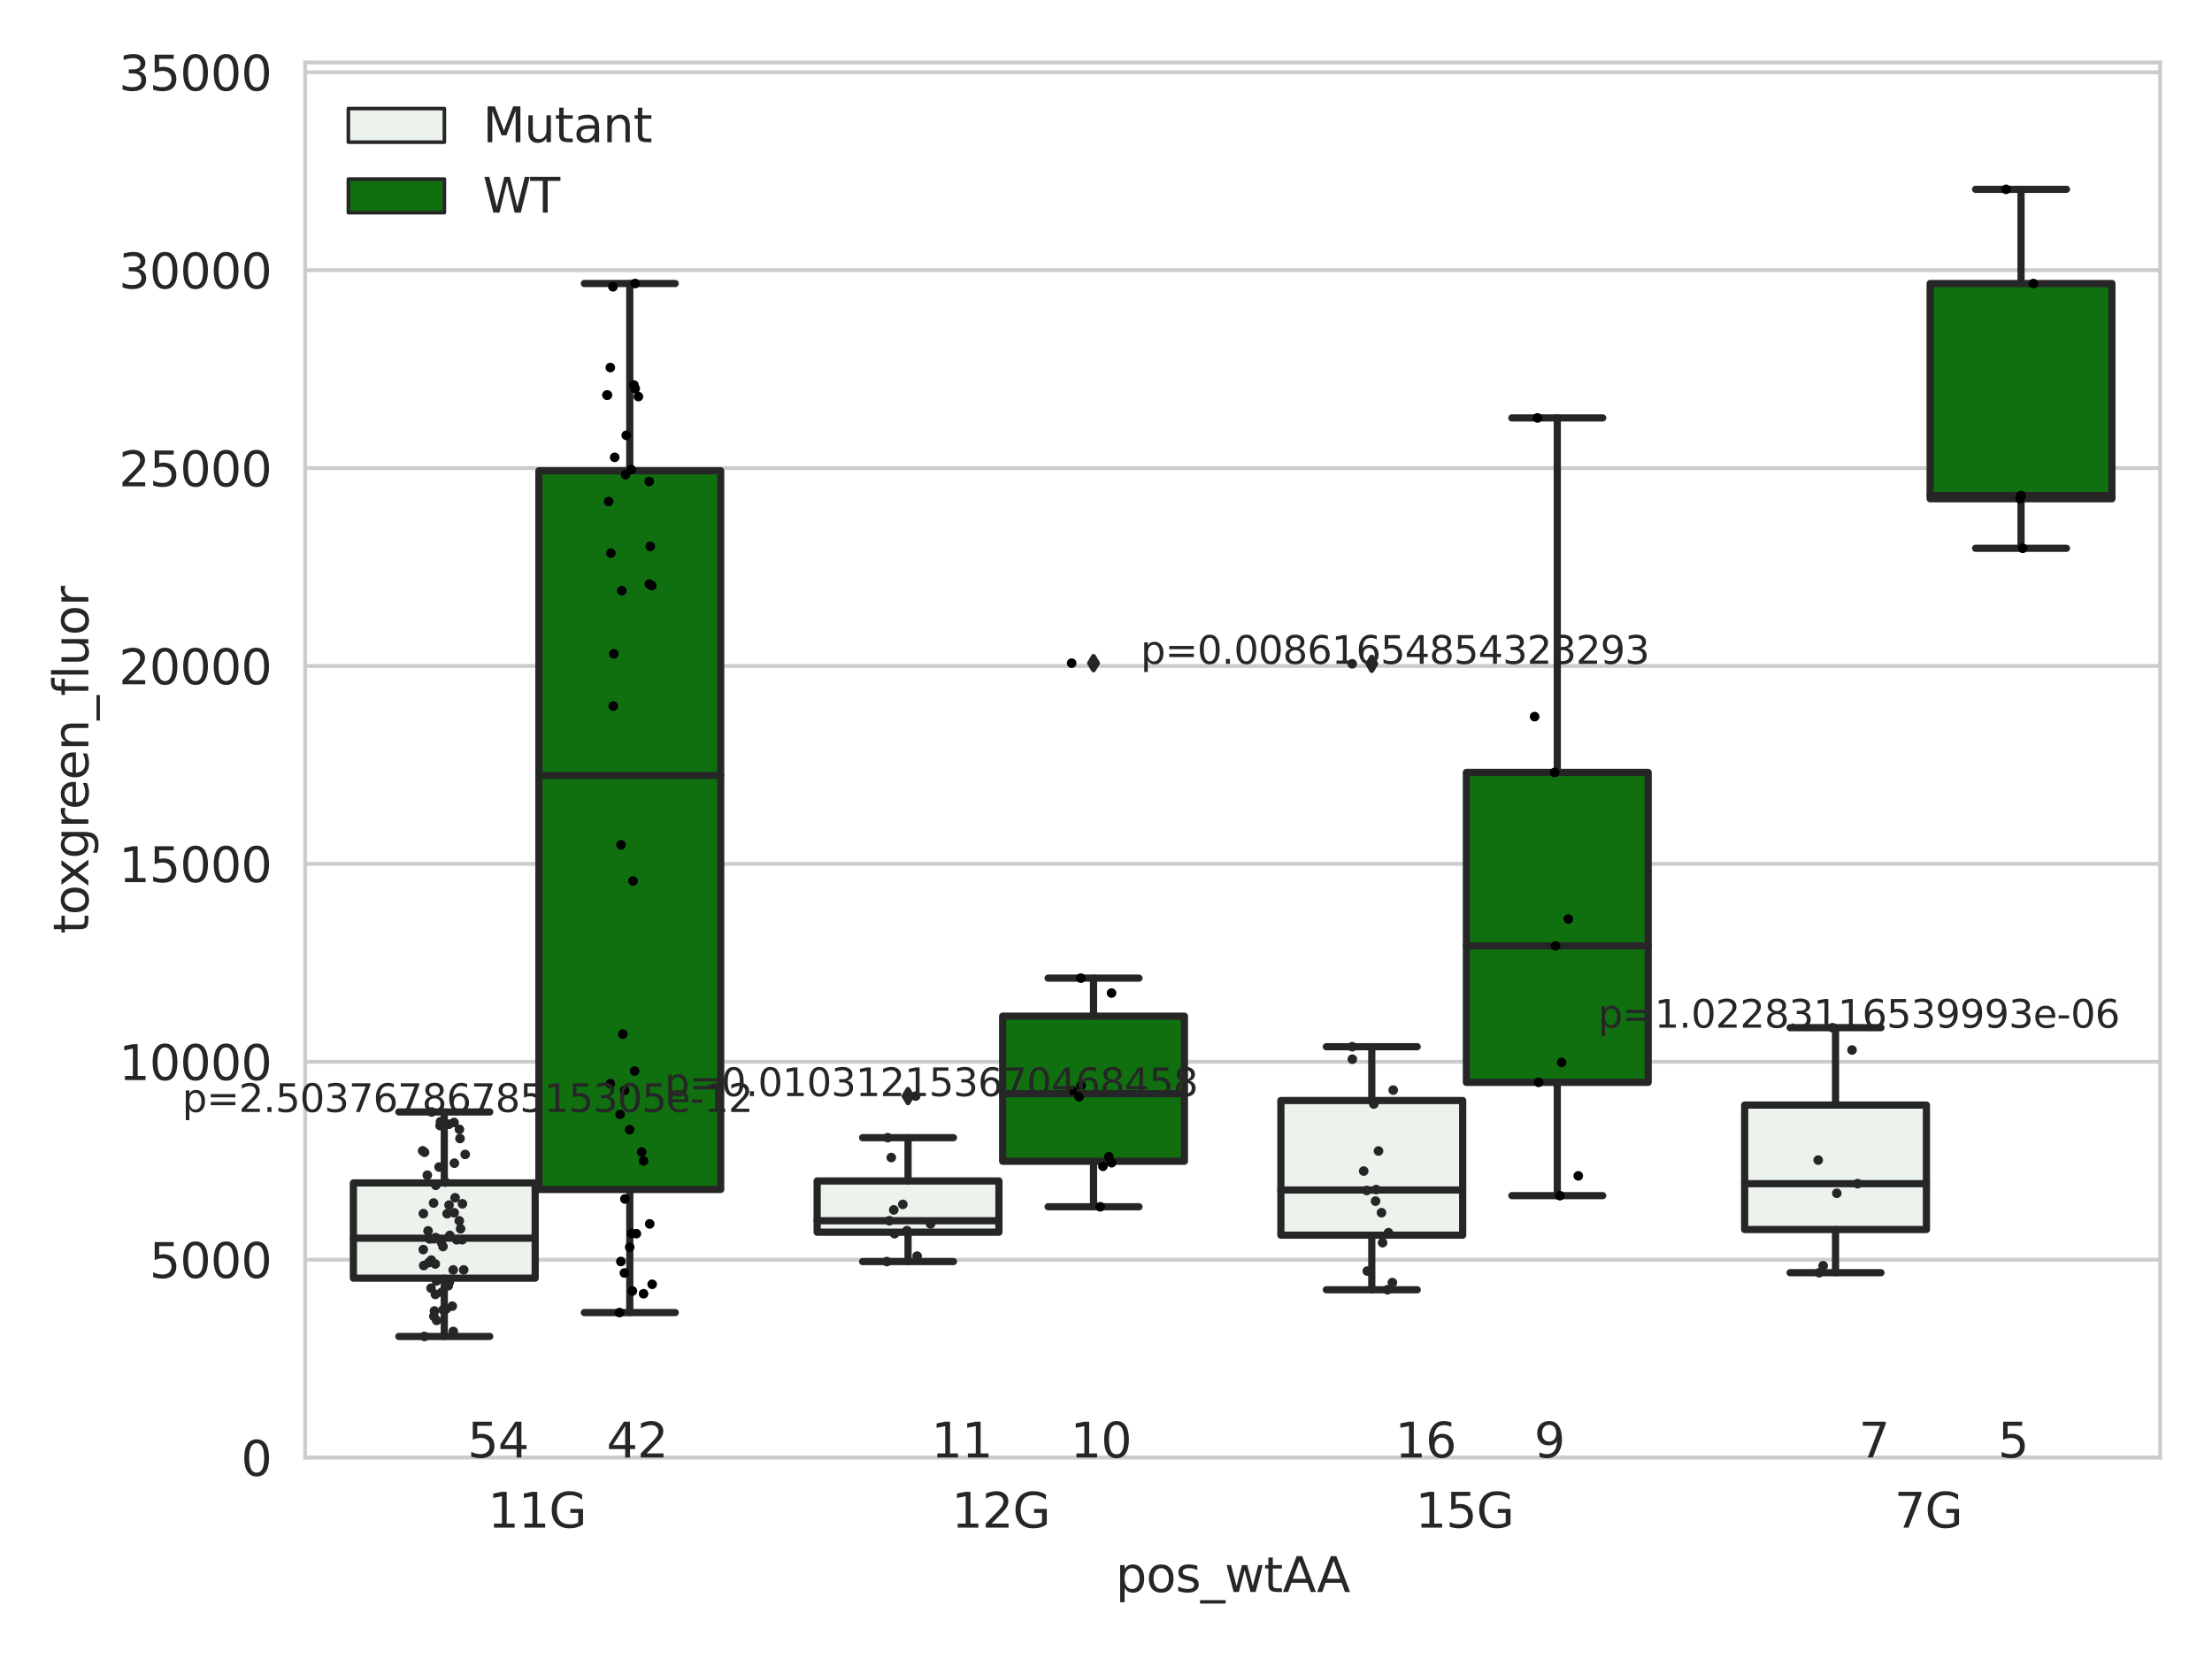 <?xml version="1.0" encoding="utf-8" standalone="no"?>
<!DOCTYPE svg PUBLIC "-//W3C//DTD SVG 1.1//EN"
  "http://www.w3.org/Graphics/SVG/1.1/DTD/svg11.dtd">
<svg xmlns:xlink="http://www.w3.org/1999/xlink" width="460.8pt" height="345.6pt" viewBox="0 0 460.8 345.6" xmlns="http://www.w3.org/2000/svg" version="1.1">
 <defs>
  <style type="text/css">*{stroke-linejoin: round; stroke-linecap: butt}</style>
 </defs>
 <g id="figure_1">
  <g id="patch_1">
   <path d="M 0 345.6 
L 460.8 345.6 
L 460.8 0 
L 0 0 
z
" style="fill: #ffffff"/>
  </g>
  <g id="axes_1">
   <g id="patch_2">
    <path d="M 63.571 303.64 
L 450 303.64 
L 450 13.022 
L 63.571 13.022 
z
" style="fill: #ffffff"/>
   </g>
   <g id="matplotlib.axis_1">
    <g id="xtick_1">
     <g id="text_1">
      <!-- 11G -->
      <g style="fill: #262626" transform="translate(101.638 318.238)scale(0.1 -0.1)">
       <defs>
        <path id="DejaVuSans-31" d="M 794 531 
L 1825 531 
L 1825 4091 
L 703 3866 
L 703 4441 
L 1819 4666 
L 2450 4666 
L 2450 531 
L 3481 531 
L 3481 0 
L 794 0 
L 794 531 
z
" transform="scale(0.016)"/>
        <path id="DejaVuSans-47" d="M 3809 666 
L 3809 1919 
L 2778 1919 
L 2778 2438 
L 4434 2438 
L 4434 434 
Q 4069 175 3628 42 
Q 3188 -91 2688 -91 
Q 1594 -91 976 548 
Q 359 1188 359 2328 
Q 359 3472 976 4111 
Q 1594 4750 2688 4750 
Q 3144 4750 3555 4637 
Q 3966 4525 4313 4306 
L 4313 3634 
Q 3963 3931 3569 4081 
Q 3175 4231 2741 4231 
Q 1884 4231 1454 3753 
Q 1025 3275 1025 2328 
Q 1025 1384 1454 906 
Q 1884 428 2741 428 
Q 3075 428 3337 486 
Q 3600 544 3809 666 
z
" transform="scale(0.016)"/>
       </defs>
       <use xlink:href="#DejaVuSans-31"/>
       <use xlink:href="#DejaVuSans-31" x="63.623"/>
       <use xlink:href="#DejaVuSans-47" x="127.246"/>
      </g>
     </g>
    </g>
    <g id="xtick_2">
     <g id="text_2">
      <!-- 12G -->
      <g style="fill: #262626" transform="translate(198.245 318.238)scale(0.1 -0.1)">
       <defs>
        <path id="DejaVuSans-32" d="M 1228 531 
L 3431 531 
L 3431 0 
L 469 0 
L 469 531 
Q 828 903 1448 1529 
Q 2069 2156 2228 2338 
Q 2531 2678 2651 2914 
Q 2772 3150 2772 3378 
Q 2772 3750 2511 3984 
Q 2250 4219 1831 4219 
Q 1534 4219 1204 4116 
Q 875 4013 500 3803 
L 500 4441 
Q 881 4594 1212 4672 
Q 1544 4750 1819 4750 
Q 2544 4750 2975 4387 
Q 3406 4025 3406 3419 
Q 3406 3131 3298 2873 
Q 3191 2616 2906 2266 
Q 2828 2175 2409 1742 
Q 1991 1309 1228 531 
z
" transform="scale(0.016)"/>
       </defs>
       <use xlink:href="#DejaVuSans-31"/>
       <use xlink:href="#DejaVuSans-32" x="63.623"/>
       <use xlink:href="#DejaVuSans-47" x="127.246"/>
      </g>
     </g>
    </g>
    <g id="xtick_3">
     <g id="text_3">
      <!-- 15G -->
      <g style="fill: #262626" transform="translate(294.853 318.238)scale(0.1 -0.1)">
       <defs>
        <path id="DejaVuSans-35" d="M 691 4666 
L 3169 4666 
L 3169 4134 
L 1269 4134 
L 1269 2991 
Q 1406 3038 1543 3061 
Q 1681 3084 1819 3084 
Q 2600 3084 3056 2656 
Q 3513 2228 3513 1497 
Q 3513 744 3044 326 
Q 2575 -91 1722 -91 
Q 1428 -91 1123 -41 
Q 819 9 494 109 
L 494 744 
Q 775 591 1075 516 
Q 1375 441 1709 441 
Q 2250 441 2565 725 
Q 2881 1009 2881 1497 
Q 2881 1984 2565 2268 
Q 2250 2553 1709 2553 
Q 1456 2553 1204 2497 
Q 953 2441 691 2322 
L 691 4666 
z
" transform="scale(0.016)"/>
       </defs>
       <use xlink:href="#DejaVuSans-31"/>
       <use xlink:href="#DejaVuSans-35" x="63.623"/>
       <use xlink:href="#DejaVuSans-47" x="127.246"/>
      </g>
     </g>
    </g>
    <g id="xtick_4">
     <g id="text_4">
      <!-- 7G -->
      <g style="fill: #262626" transform="translate(394.641 318.238)scale(0.1 -0.1)">
       <defs>
        <path id="DejaVuSans-37" d="M 525 4666 
L 3525 4666 
L 3525 4397 
L 1831 0 
L 1172 0 
L 2766 4134 
L 525 4134 
L 525 4666 
z
" transform="scale(0.016)"/>
       </defs>
       <use xlink:href="#DejaVuSans-37"/>
       <use xlink:href="#DejaVuSans-47" x="63.623"/>
      </g>
     </g>
    </g>
    <g id="text_5">
     <!-- pos_wtAA -->
     <g style="fill: #262626" transform="translate(232.42 331.638)scale(0.1 -0.1)">
      <defs>
       <path id="DejaVuSans-70" d="M 1159 525 
L 1159 -1331 
L 581 -1331 
L 581 3500 
L 1159 3500 
L 1159 2969 
Q 1341 3281 1617 3432 
Q 1894 3584 2278 3584 
Q 2916 3584 3314 3078 
Q 3713 2572 3713 1747 
Q 3713 922 3314 415 
Q 2916 -91 2278 -91 
Q 1894 -91 1617 61 
Q 1341 213 1159 525 
z
M 3116 1747 
Q 3116 2381 2855 2742 
Q 2594 3103 2138 3103 
Q 1681 3103 1420 2742 
Q 1159 2381 1159 1747 
Q 1159 1113 1420 752 
Q 1681 391 2138 391 
Q 2594 391 2855 752 
Q 3116 1113 3116 1747 
z
" transform="scale(0.016)"/>
       <path id="DejaVuSans-6f" d="M 1959 3097 
Q 1497 3097 1228 2736 
Q 959 2375 959 1747 
Q 959 1119 1226 758 
Q 1494 397 1959 397 
Q 2419 397 2687 759 
Q 2956 1122 2956 1747 
Q 2956 2369 2687 2733 
Q 2419 3097 1959 3097 
z
M 1959 3584 
Q 2709 3584 3137 3096 
Q 3566 2609 3566 1747 
Q 3566 888 3137 398 
Q 2709 -91 1959 -91 
Q 1206 -91 779 398 
Q 353 888 353 1747 
Q 353 2609 779 3096 
Q 1206 3584 1959 3584 
z
" transform="scale(0.016)"/>
       <path id="DejaVuSans-73" d="M 2834 3397 
L 2834 2853 
Q 2591 2978 2328 3040 
Q 2066 3103 1784 3103 
Q 1356 3103 1142 2972 
Q 928 2841 928 2578 
Q 928 2378 1081 2264 
Q 1234 2150 1697 2047 
L 1894 2003 
Q 2506 1872 2764 1633 
Q 3022 1394 3022 966 
Q 3022 478 2636 193 
Q 2250 -91 1575 -91 
Q 1294 -91 989 -36 
Q 684 19 347 128 
L 347 722 
Q 666 556 975 473 
Q 1284 391 1588 391 
Q 1994 391 2212 530 
Q 2431 669 2431 922 
Q 2431 1156 2273 1281 
Q 2116 1406 1581 1522 
L 1381 1569 
Q 847 1681 609 1914 
Q 372 2147 372 2553 
Q 372 3047 722 3315 
Q 1072 3584 1716 3584 
Q 2034 3584 2315 3537 
Q 2597 3491 2834 3397 
z
" transform="scale(0.016)"/>
       <path id="DejaVuSans-5f" d="M 3263 -1063 
L 3263 -1509 
L -63 -1509 
L -63 -1063 
L 3263 -1063 
z
" transform="scale(0.016)"/>
       <path id="DejaVuSans-77" d="M 269 3500 
L 844 3500 
L 1563 769 
L 2278 3500 
L 2956 3500 
L 3675 769 
L 4391 3500 
L 4966 3500 
L 4050 0 
L 3372 0 
L 2619 2869 
L 1863 0 
L 1184 0 
L 269 3500 
z
" transform="scale(0.016)"/>
       <path id="DejaVuSans-74" d="M 1172 4494 
L 1172 3500 
L 2356 3500 
L 2356 3053 
L 1172 3053 
L 1172 1153 
Q 1172 725 1289 603 
Q 1406 481 1766 481 
L 2356 481 
L 2356 0 
L 1766 0 
Q 1100 0 847 248 
Q 594 497 594 1153 
L 594 3053 
L 172 3053 
L 172 3500 
L 594 3500 
L 594 4494 
L 1172 4494 
z
" transform="scale(0.016)"/>
       <path id="DejaVuSans-41" d="M 2188 4044 
L 1331 1722 
L 3047 1722 
L 2188 4044 
z
M 1831 4666 
L 2547 4666 
L 4325 0 
L 3669 0 
L 3244 1197 
L 1141 1197 
L 716 0 
L 50 0 
L 1831 4666 
z
" transform="scale(0.016)"/>
      </defs>
      <use xlink:href="#DejaVuSans-70"/>
      <use xlink:href="#DejaVuSans-6f" x="63.477"/>
      <use xlink:href="#DejaVuSans-73" x="124.658"/>
      <use xlink:href="#DejaVuSans-5f" x="176.758"/>
      <use xlink:href="#DejaVuSans-77" x="226.758"/>
      <use xlink:href="#DejaVuSans-74" x="308.545"/>
      <use xlink:href="#DejaVuSans-41" x="347.754"/>
      <use xlink:href="#DejaVuSans-41" x="418.912"/>
     </g>
    </g>
   </g>
   <g id="matplotlib.axis_2">
    <g id="ytick_1">
     <g id="line2d_1">
      <path d="M 63.571 303.64 
L 450 303.64 
" clip-path="url(#p656510a23d)" style="fill: none; stroke: #cccccc; stroke-width: 0.8; stroke-linecap: round"/>
     </g>
     <g id="text_6">
      <!-- 0 -->
      <g style="fill: #262626" transform="translate(50.209 307.439)scale(0.1 -0.1)">
       <defs>
        <path id="DejaVuSans-30" d="M 2034 4250 
Q 1547 4250 1301 3770 
Q 1056 3291 1056 2328 
Q 1056 1369 1301 889 
Q 1547 409 2034 409 
Q 2525 409 2770 889 
Q 3016 1369 3016 2328 
Q 3016 3291 2770 3770 
Q 2525 4250 2034 4250 
z
M 2034 4750 
Q 2819 4750 3233 4129 
Q 3647 3509 3647 2328 
Q 3647 1150 3233 529 
Q 2819 -91 2034 -91 
Q 1250 -91 836 529 
Q 422 1150 422 2328 
Q 422 3509 836 4129 
Q 1250 4750 2034 4750 
z
" transform="scale(0.016)"/>
       </defs>
       <use xlink:href="#DejaVuSans-30"/>
      </g>
     </g>
    </g>
    <g id="ytick_2">
     <g id="line2d_2">
      <path d="M 63.571 262.414 
L 450 262.414 
" clip-path="url(#p656510a23d)" style="fill: none; stroke: #cccccc; stroke-width: 0.8; stroke-linecap: round"/>
     </g>
     <g id="text_7">
      <!-- 5000 -->
      <g style="fill: #262626" transform="translate(31.121 266.214)scale(0.1 -0.1)">
       <use xlink:href="#DejaVuSans-35"/>
       <use xlink:href="#DejaVuSans-30" x="63.623"/>
       <use xlink:href="#DejaVuSans-30" x="127.246"/>
       <use xlink:href="#DejaVuSans-30" x="190.869"/>
      </g>
     </g>
    </g>
    <g id="ytick_3">
     <g id="line2d_3">
      <path d="M 63.571 221.189 
L 450 221.189 
" clip-path="url(#p656510a23d)" style="fill: none; stroke: #cccccc; stroke-width: 0.8; stroke-linecap: round"/>
     </g>
     <g id="text_8">
      <!-- 10000 -->
      <g style="fill: #262626" transform="translate(24.759 224.988)scale(0.1 -0.1)">
       <use xlink:href="#DejaVuSans-31"/>
       <use xlink:href="#DejaVuSans-30" x="63.623"/>
       <use xlink:href="#DejaVuSans-30" x="127.246"/>
       <use xlink:href="#DejaVuSans-30" x="190.869"/>
       <use xlink:href="#DejaVuSans-30" x="254.492"/>
      </g>
     </g>
    </g>
    <g id="ytick_4">
     <g id="line2d_4">
      <path d="M 63.571 179.963 
L 450 179.963 
" clip-path="url(#p656510a23d)" style="fill: none; stroke: #cccccc; stroke-width: 0.8; stroke-linecap: round"/>
     </g>
     <g id="text_9">
      <!-- 15000 -->
      <g style="fill: #262626" transform="translate(24.759 183.762)scale(0.1 -0.1)">
       <use xlink:href="#DejaVuSans-31"/>
       <use xlink:href="#DejaVuSans-35" x="63.623"/>
       <use xlink:href="#DejaVuSans-30" x="127.246"/>
       <use xlink:href="#DejaVuSans-30" x="190.869"/>
       <use xlink:href="#DejaVuSans-30" x="254.492"/>
      </g>
     </g>
    </g>
    <g id="ytick_5">
     <g id="line2d_5">
      <path d="M 63.571 138.738 
L 450 138.738 
" clip-path="url(#p656510a23d)" style="fill: none; stroke: #cccccc; stroke-width: 0.8; stroke-linecap: round"/>
     </g>
     <g id="text_10">
      <!-- 20000 -->
      <g style="fill: #262626" transform="translate(24.759 142.537)scale(0.1 -0.1)">
       <use xlink:href="#DejaVuSans-32"/>
       <use xlink:href="#DejaVuSans-30" x="63.623"/>
       <use xlink:href="#DejaVuSans-30" x="127.246"/>
       <use xlink:href="#DejaVuSans-30" x="190.869"/>
       <use xlink:href="#DejaVuSans-30" x="254.492"/>
      </g>
     </g>
    </g>
    <g id="ytick_6">
     <g id="line2d_6">
      <path d="M 63.571 97.512 
L 450 97.512 
" clip-path="url(#p656510a23d)" style="fill: none; stroke: #cccccc; stroke-width: 0.8; stroke-linecap: round"/>
     </g>
     <g id="text_11">
      <!-- 25000 -->
      <g style="fill: #262626" transform="translate(24.759 101.311)scale(0.1 -0.1)">
       <use xlink:href="#DejaVuSans-32"/>
       <use xlink:href="#DejaVuSans-35" x="63.623"/>
       <use xlink:href="#DejaVuSans-30" x="127.246"/>
       <use xlink:href="#DejaVuSans-30" x="190.869"/>
       <use xlink:href="#DejaVuSans-30" x="254.492"/>
      </g>
     </g>
    </g>
    <g id="ytick_7">
     <g id="line2d_7">
      <path d="M 63.571 56.286 
L 450 56.286 
" clip-path="url(#p656510a23d)" style="fill: none; stroke: #cccccc; stroke-width: 0.8; stroke-linecap: round"/>
     </g>
     <g id="text_12">
      <!-- 30000 -->
      <g style="fill: #262626" transform="translate(24.759 60.085)scale(0.1 -0.1)">
       <defs>
        <path id="DejaVuSans-33" d="M 2597 2516 
Q 3050 2419 3304 2112 
Q 3559 1806 3559 1356 
Q 3559 666 3084 287 
Q 2609 -91 1734 -91 
Q 1441 -91 1130 -33 
Q 819 25 488 141 
L 488 750 
Q 750 597 1062 519 
Q 1375 441 1716 441 
Q 2309 441 2620 675 
Q 2931 909 2931 1356 
Q 2931 1769 2642 2001 
Q 2353 2234 1838 2234 
L 1294 2234 
L 1294 2753 
L 1863 2753 
Q 2328 2753 2575 2939 
Q 2822 3125 2822 3475 
Q 2822 3834 2567 4026 
Q 2313 4219 1838 4219 
Q 1578 4219 1281 4162 
Q 984 4106 628 3988 
L 628 4550 
Q 988 4650 1302 4700 
Q 1616 4750 1894 4750 
Q 2613 4750 3031 4423 
Q 3450 4097 3450 3541 
Q 3450 3153 3228 2886 
Q 3006 2619 2597 2516 
z
" transform="scale(0.016)"/>
       </defs>
       <use xlink:href="#DejaVuSans-33"/>
       <use xlink:href="#DejaVuSans-30" x="63.623"/>
       <use xlink:href="#DejaVuSans-30" x="127.246"/>
       <use xlink:href="#DejaVuSans-30" x="190.869"/>
       <use xlink:href="#DejaVuSans-30" x="254.492"/>
      </g>
     </g>
    </g>
    <g id="ytick_8">
     <g id="line2d_8">
      <path d="M 63.571 15.061 
L 450 15.061 
" clip-path="url(#p656510a23d)" style="fill: none; stroke: #cccccc; stroke-width: 0.8; stroke-linecap: round"/>
     </g>
     <g id="text_13">
      <!-- 35000 -->
      <g style="fill: #262626" transform="translate(24.759 18.86)scale(0.1 -0.1)">
       <use xlink:href="#DejaVuSans-33"/>
       <use xlink:href="#DejaVuSans-35" x="63.623"/>
       <use xlink:href="#DejaVuSans-30" x="127.246"/>
       <use xlink:href="#DejaVuSans-30" x="190.869"/>
       <use xlink:href="#DejaVuSans-30" x="254.492"/>
      </g>
     </g>
    </g>
    <g id="text_14">
     <!-- toxgreen_fluor -->
     <g style="fill: #262626" transform="translate(18.401 194.526)rotate(-90)scale(0.1 -0.1)">
      <defs>
       <path id="DejaVuSans-78" d="M 3513 3500 
L 2247 1797 
L 3578 0 
L 2900 0 
L 1881 1375 
L 863 0 
L 184 0 
L 1544 1831 
L 300 3500 
L 978 3500 
L 1906 2253 
L 2834 3500 
L 3513 3500 
z
" transform="scale(0.016)"/>
       <path id="DejaVuSans-67" d="M 2906 1791 
Q 2906 2416 2648 2759 
Q 2391 3103 1925 3103 
Q 1463 3103 1205 2759 
Q 947 2416 947 1791 
Q 947 1169 1205 825 
Q 1463 481 1925 481 
Q 2391 481 2648 825 
Q 2906 1169 2906 1791 
z
M 3481 434 
Q 3481 -459 3084 -895 
Q 2688 -1331 1869 -1331 
Q 1566 -1331 1297 -1286 
Q 1028 -1241 775 -1147 
L 775 -588 
Q 1028 -725 1275 -790 
Q 1522 -856 1778 -856 
Q 2344 -856 2625 -561 
Q 2906 -266 2906 331 
L 2906 616 
Q 2728 306 2450 153 
Q 2172 0 1784 0 
Q 1141 0 747 490 
Q 353 981 353 1791 
Q 353 2603 747 3093 
Q 1141 3584 1784 3584 
Q 2172 3584 2450 3431 
Q 2728 3278 2906 2969 
L 2906 3500 
L 3481 3500 
L 3481 434 
z
" transform="scale(0.016)"/>
       <path id="DejaVuSans-72" d="M 2631 2963 
Q 2534 3019 2420 3045 
Q 2306 3072 2169 3072 
Q 1681 3072 1420 2755 
Q 1159 2438 1159 1844 
L 1159 0 
L 581 0 
L 581 3500 
L 1159 3500 
L 1159 2956 
Q 1341 3275 1631 3429 
Q 1922 3584 2338 3584 
Q 2397 3584 2469 3576 
Q 2541 3569 2628 3553 
L 2631 2963 
z
" transform="scale(0.016)"/>
       <path id="DejaVuSans-65" d="M 3597 1894 
L 3597 1613 
L 953 1613 
Q 991 1019 1311 708 
Q 1631 397 2203 397 
Q 2534 397 2845 478 
Q 3156 559 3463 722 
L 3463 178 
Q 3153 47 2828 -22 
Q 2503 -91 2169 -91 
Q 1331 -91 842 396 
Q 353 884 353 1716 
Q 353 2575 817 3079 
Q 1281 3584 2069 3584 
Q 2775 3584 3186 3129 
Q 3597 2675 3597 1894 
z
M 3022 2063 
Q 3016 2534 2758 2815 
Q 2500 3097 2075 3097 
Q 1594 3097 1305 2825 
Q 1016 2553 972 2059 
L 3022 2063 
z
" transform="scale(0.016)"/>
       <path id="DejaVuSans-6e" d="M 3513 2113 
L 3513 0 
L 2938 0 
L 2938 2094 
Q 2938 2591 2744 2837 
Q 2550 3084 2163 3084 
Q 1697 3084 1428 2787 
Q 1159 2491 1159 1978 
L 1159 0 
L 581 0 
L 581 3500 
L 1159 3500 
L 1159 2956 
Q 1366 3272 1645 3428 
Q 1925 3584 2291 3584 
Q 2894 3584 3203 3211 
Q 3513 2838 3513 2113 
z
" transform="scale(0.016)"/>
       <path id="DejaVuSans-66" d="M 2375 4863 
L 2375 4384 
L 1825 4384 
Q 1516 4384 1395 4259 
Q 1275 4134 1275 3809 
L 1275 3500 
L 2222 3500 
L 2222 3053 
L 1275 3053 
L 1275 0 
L 697 0 
L 697 3053 
L 147 3053 
L 147 3500 
L 697 3500 
L 697 3744 
Q 697 4328 969 4595 
Q 1241 4863 1831 4863 
L 2375 4863 
z
" transform="scale(0.016)"/>
       <path id="DejaVuSans-6c" d="M 603 4863 
L 1178 4863 
L 1178 0 
L 603 0 
L 603 4863 
z
" transform="scale(0.016)"/>
       <path id="DejaVuSans-75" d="M 544 1381 
L 544 3500 
L 1119 3500 
L 1119 1403 
Q 1119 906 1312 657 
Q 1506 409 1894 409 
Q 2359 409 2629 706 
Q 2900 1003 2900 1516 
L 2900 3500 
L 3475 3500 
L 3475 0 
L 2900 0 
L 2900 538 
Q 2691 219 2414 64 
Q 2138 -91 1772 -91 
Q 1169 -91 856 284 
Q 544 659 544 1381 
z
M 1991 3584 
L 1991 3584 
z
" transform="scale(0.016)"/>
      </defs>
      <use xlink:href="#DejaVuSans-74"/>
      <use xlink:href="#DejaVuSans-6f" x="39.209"/>
      <use xlink:href="#DejaVuSans-78" x="97.266"/>
      <use xlink:href="#DejaVuSans-67" x="156.445"/>
      <use xlink:href="#DejaVuSans-72" x="219.922"/>
      <use xlink:href="#DejaVuSans-65" x="258.785"/>
      <use xlink:href="#DejaVuSans-65" x="320.309"/>
      <use xlink:href="#DejaVuSans-6e" x="381.832"/>
      <use xlink:href="#DejaVuSans-5f" x="445.211"/>
      <use xlink:href="#DejaVuSans-66" x="495.211"/>
      <use xlink:href="#DejaVuSans-6c" x="530.416"/>
      <use xlink:href="#DejaVuSans-75" x="558.199"/>
      <use xlink:href="#DejaVuSans-6f" x="621.578"/>
      <use xlink:href="#DejaVuSans-72" x="682.76"/>
     </g>
    </g>
   </g>
   <g id="patch_3">
    <path d="M 73.618 266.269 
L 111.488 266.269 
L 111.488 246.429 
L 73.618 246.429 
L 73.618 266.269 
z
" clip-path="url(#p656510a23d)" style="fill: #ecf2ec; stroke: #262626; stroke-width: 1.5; stroke-linejoin: miter"/>
   </g>
   <g id="patch_4">
    <path d="M 112.261 247.782 
L 150.131 247.782 
L 150.131 98.084 
L 112.261 98.084 
L 112.261 247.782 
z
" clip-path="url(#p656510a23d)" style="fill: #107010; stroke: #262626; stroke-width: 1.5; stroke-linejoin: miter"/>
   </g>
   <g id="patch_5">
    <path d="M 170.226 256.69 
L 208.096 256.69 
L 208.096 246.014 
L 170.226 246.014 
L 170.226 256.69 
z
" clip-path="url(#p656510a23d)" style="fill: #ecf2ec; stroke: #262626; stroke-width: 1.5; stroke-linejoin: miter"/>
   </g>
   <g id="patch_6">
    <path d="M 208.868 241.911 
L 246.738 241.911 
L 246.738 211.689 
L 208.868 211.689 
L 208.868 241.911 
z
" clip-path="url(#p656510a23d)" style="fill: #107010; stroke: #262626; stroke-width: 1.5; stroke-linejoin: miter"/>
   </g>
   <g id="patch_7">
    <path d="M 266.833 257.313 
L 304.703 257.313 
L 304.703 229.255 
L 266.833 229.255 
L 266.833 257.313 
z
" clip-path="url(#p656510a23d)" style="fill: #ecf2ec; stroke: #262626; stroke-width: 1.5; stroke-linejoin: miter"/>
   </g>
   <g id="patch_8">
    <path d="M 305.476 225.475 
L 343.346 225.475 
L 343.346 160.905 
L 305.476 160.905 
L 305.476 225.475 
z
" clip-path="url(#p656510a23d)" style="fill: #107010; stroke: #262626; stroke-width: 1.5; stroke-linejoin: miter"/>
   </g>
   <g id="patch_9">
    <path d="M 363.44 256.128 
L 401.31 256.128 
L 401.31 230.206 
L 363.44 230.206 
L 363.44 256.128 
z
" clip-path="url(#p656510a23d)" style="fill: #ecf2ec; stroke: #262626; stroke-width: 1.5; stroke-linejoin: miter"/>
   </g>
   <g id="patch_10">
    <path d="M 402.083 103.899 
L 439.953 103.899 
L 439.953 59.069 
L 402.083 59.069 
L 402.083 103.899 
z
" clip-path="url(#p656510a23d)" style="fill: #107010; stroke: #262626; stroke-width: 1.5; stroke-linejoin: miter"/>
   </g>
   <g id="patch_11">
    <path d="M 111.875 303.64 
L 111.875 303.64 
L 111.875 303.64 
L 111.875 303.64 
z
" clip-path="url(#p656510a23d)" style="fill: #ecf2ec; stroke: #262626; stroke-width: 0.75; stroke-linejoin: miter"/>
   </g>
   <g id="patch_12">
    <path d="M 111.875 303.64 
L 111.875 303.64 
L 111.875 303.64 
L 111.875 303.64 
z
" clip-path="url(#p656510a23d)" style="fill: #107010; stroke: #262626; stroke-width: 0.75; stroke-linejoin: miter"/>
   </g>
   <g id="PathCollection_1"/>
   <g id="PathCollection_2"/>
   <g id="line2d_9">
    <path d="M 92.553 266.269 
L 92.553 278.405 
" clip-path="url(#p656510a23d)" style="fill: none; stroke: #262626; stroke-width: 1.5; stroke-linecap: round"/>
   </g>
   <g id="line2d_10">
    <path d="M 92.553 246.429 
L 92.553 231.641 
" clip-path="url(#p656510a23d)" style="fill: none; stroke: #262626; stroke-width: 1.5; stroke-linecap: round"/>
   </g>
   <g id="line2d_11">
    <path d="M 83.086 278.405 
L 102.021 278.405 
" clip-path="url(#p656510a23d)" style="fill: none; stroke: #262626; stroke-width: 1.5; stroke-linecap: round"/>
   </g>
   <g id="line2d_12">
    <path d="M 83.086 231.641 
L 102.021 231.641 
" clip-path="url(#p656510a23d)" style="fill: none; stroke: #262626; stroke-width: 1.5; stroke-linecap: round"/>
   </g>
   <g id="line2d_13"/>
   <g id="line2d_14">
    <path d="M 131.196 247.782 
L 131.196 273.432 
" clip-path="url(#p656510a23d)" style="fill: none; stroke: #262626; stroke-width: 1.5; stroke-linecap: round"/>
   </g>
   <g id="line2d_15">
    <path d="M 131.196 98.084 
L 131.196 59.06 
" clip-path="url(#p656510a23d)" style="fill: none; stroke: #262626; stroke-width: 1.5; stroke-linecap: round"/>
   </g>
   <g id="line2d_16">
    <path d="M 121.729 273.432 
L 140.664 273.432 
" clip-path="url(#p656510a23d)" style="fill: none; stroke: #262626; stroke-width: 1.5; stroke-linecap: round"/>
   </g>
   <g id="line2d_17">
    <path d="M 121.729 59.06 
L 140.664 59.06 
" clip-path="url(#p656510a23d)" style="fill: none; stroke: #262626; stroke-width: 1.5; stroke-linecap: round"/>
   </g>
   <g id="line2d_18"/>
   <g id="line2d_19">
    <path d="M 189.161 256.69 
L 189.161 262.807 
" clip-path="url(#p656510a23d)" style="fill: none; stroke: #262626; stroke-width: 1.5; stroke-linecap: round"/>
   </g>
   <g id="line2d_20">
    <path d="M 189.161 246.014 
L 189.161 236.999 
" clip-path="url(#p656510a23d)" style="fill: none; stroke: #262626; stroke-width: 1.5; stroke-linecap: round"/>
   </g>
   <g id="line2d_21">
    <path d="M 179.693 262.807 
L 198.628 262.807 
" clip-path="url(#p656510a23d)" style="fill: none; stroke: #262626; stroke-width: 1.5; stroke-linecap: round"/>
   </g>
   <g id="line2d_22">
    <path d="M 179.693 236.999 
L 198.628 236.999 
" clip-path="url(#p656510a23d)" style="fill: none; stroke: #262626; stroke-width: 1.5; stroke-linecap: round"/>
   </g>
   <g id="line2d_23">
    <defs>
     <path id="m6b2f9fc65a" d="M -0 1.414 
L 0.849 0 
L 0 -1.414 
L -0.849 -0 
z
" style="stroke: #262626; stroke-linejoin: miter"/>
    </defs>
    <g clip-path="url(#p656510a23d)">
     <use xlink:href="#m6b2f9fc65a" x="189.161" y="228.338" style="fill: #262626; stroke: #262626; stroke-linejoin: miter"/>
    </g>
   </g>
   <g id="line2d_24">
    <path d="M 227.803 241.911 
L 227.803 251.39 
" clip-path="url(#p656510a23d)" style="fill: none; stroke: #262626; stroke-width: 1.5; stroke-linecap: round"/>
   </g>
   <g id="line2d_25">
    <path d="M 227.803 211.689 
L 227.803 203.765 
" clip-path="url(#p656510a23d)" style="fill: none; stroke: #262626; stroke-width: 1.5; stroke-linecap: round"/>
   </g>
   <g id="line2d_26">
    <path d="M 218.336 251.39 
L 237.271 251.39 
" clip-path="url(#p656510a23d)" style="fill: none; stroke: #262626; stroke-width: 1.5; stroke-linecap: round"/>
   </g>
   <g id="line2d_27">
    <path d="M 218.336 203.765 
L 237.271 203.765 
" clip-path="url(#p656510a23d)" style="fill: none; stroke: #262626; stroke-width: 1.5; stroke-linecap: round"/>
   </g>
   <g id="line2d_28">
    <g clip-path="url(#p656510a23d)">
     <use xlink:href="#m6b2f9fc65a" x="227.803" y="138.147" style="fill: #262626; stroke: #262626; stroke-linejoin: miter"/>
    </g>
   </g>
   <g id="line2d_29">
    <path d="M 285.768 257.313 
L 285.768 268.678 
" clip-path="url(#p656510a23d)" style="fill: none; stroke: #262626; stroke-width: 1.5; stroke-linecap: round"/>
   </g>
   <g id="line2d_30">
    <path d="M 285.768 229.255 
L 285.768 218.053 
" clip-path="url(#p656510a23d)" style="fill: none; stroke: #262626; stroke-width: 1.5; stroke-linecap: round"/>
   </g>
   <g id="line2d_31">
    <path d="M 276.3 268.678 
L 295.235 268.678 
" clip-path="url(#p656510a23d)" style="fill: none; stroke: #262626; stroke-width: 1.5; stroke-linecap: round"/>
   </g>
   <g id="line2d_32">
    <path d="M 276.3 218.053 
L 295.235 218.053 
" clip-path="url(#p656510a23d)" style="fill: none; stroke: #262626; stroke-width: 1.5; stroke-linecap: round"/>
   </g>
   <g id="line2d_33">
    <g clip-path="url(#p656510a23d)">
     <use xlink:href="#m6b2f9fc65a" x="285.768" y="138.283" style="fill: #262626; stroke: #262626; stroke-linejoin: miter"/>
    </g>
   </g>
   <g id="line2d_34">
    <path d="M 324.411 225.475 
L 324.411 249.075 
" clip-path="url(#p656510a23d)" style="fill: none; stroke: #262626; stroke-width: 1.5; stroke-linecap: round"/>
   </g>
   <g id="line2d_35">
    <path d="M 324.411 160.905 
L 324.411 87.059 
" clip-path="url(#p656510a23d)" style="fill: none; stroke: #262626; stroke-width: 1.5; stroke-linecap: round"/>
   </g>
   <g id="line2d_36">
    <path d="M 314.943 249.075 
L 333.878 249.075 
" clip-path="url(#p656510a23d)" style="fill: none; stroke: #262626; stroke-width: 1.5; stroke-linecap: round"/>
   </g>
   <g id="line2d_37">
    <path d="M 314.943 87.059 
L 333.878 87.059 
" clip-path="url(#p656510a23d)" style="fill: none; stroke: #262626; stroke-width: 1.5; stroke-linecap: round"/>
   </g>
   <g id="line2d_38"/>
   <g id="line2d_39">
    <path d="M 382.375 256.128 
L 382.375 265.13 
" clip-path="url(#p656510a23d)" style="fill: none; stroke: #262626; stroke-width: 1.5; stroke-linecap: round"/>
   </g>
   <g id="line2d_40">
    <path d="M 382.375 230.206 
L 382.375 214.086 
" clip-path="url(#p656510a23d)" style="fill: none; stroke: #262626; stroke-width: 1.5; stroke-linecap: round"/>
   </g>
   <g id="line2d_41">
    <path d="M 372.907 265.13 
L 391.842 265.13 
" clip-path="url(#p656510a23d)" style="fill: none; stroke: #262626; stroke-width: 1.5; stroke-linecap: round"/>
   </g>
   <g id="line2d_42">
    <path d="M 372.907 214.086 
L 391.842 214.086 
" clip-path="url(#p656510a23d)" style="fill: none; stroke: #262626; stroke-width: 1.5; stroke-linecap: round"/>
   </g>
   <g id="line2d_43"/>
   <g id="line2d_44">
    <path d="M 421.018 103.899 
L 421.018 114.218 
" clip-path="url(#p656510a23d)" style="fill: none; stroke: #262626; stroke-width: 1.5; stroke-linecap: round"/>
   </g>
   <g id="line2d_45">
    <path d="M 421.018 59.069 
L 421.018 39.442 
" clip-path="url(#p656510a23d)" style="fill: none; stroke: #262626; stroke-width: 1.5; stroke-linecap: round"/>
   </g>
   <g id="line2d_46">
    <path d="M 411.55 114.218 
L 430.485 114.218 
" clip-path="url(#p656510a23d)" style="fill: none; stroke: #262626; stroke-width: 1.5; stroke-linecap: round"/>
   </g>
   <g id="line2d_47">
    <path d="M 411.55 39.442 
L 430.485 39.442 
" clip-path="url(#p656510a23d)" style="fill: none; stroke: #262626; stroke-width: 1.5; stroke-linecap: round"/>
   </g>
   <g id="line2d_48"/>
   <g id="line2d_49">
    <path d="M 73.618 257.94 
L 111.488 257.94 
" clip-path="url(#p656510a23d)" style="fill: none; stroke: #262626; stroke-width: 1.5; stroke-linecap: round"/>
   </g>
   <g id="line2d_50">
    <path d="M 112.261 161.537 
L 150.131 161.537 
" clip-path="url(#p656510a23d)" style="fill: none; stroke: #262626; stroke-width: 1.5; stroke-linecap: round"/>
   </g>
   <g id="line2d_51">
    <path d="M 170.226 254.301 
L 208.096 254.301 
" clip-path="url(#p656510a23d)" style="fill: none; stroke: #262626; stroke-width: 1.5; stroke-linecap: round"/>
   </g>
   <g id="line2d_52">
    <path d="M 208.868 227.836 
L 246.738 227.836 
" clip-path="url(#p656510a23d)" style="fill: none; stroke: #262626; stroke-width: 1.5; stroke-linecap: round"/>
   </g>
   <g id="line2d_53">
    <path d="M 266.833 247.901 
L 304.703 247.901 
" clip-path="url(#p656510a23d)" style="fill: none; stroke: #262626; stroke-width: 1.5; stroke-linecap: round"/>
   </g>
   <g id="line2d_54">
    <path d="M 305.476 197.043 
L 343.346 197.043 
" clip-path="url(#p656510a23d)" style="fill: none; stroke: #262626; stroke-width: 1.5; stroke-linecap: round"/>
   </g>
   <g id="line2d_55">
    <path d="M 363.44 246.58 
L 401.31 246.58 
" clip-path="url(#p656510a23d)" style="fill: none; stroke: #262626; stroke-width: 1.5; stroke-linecap: round"/>
   </g>
   <g id="line2d_56">
    <path d="M 402.083 103.214 
L 439.953 103.214 
" clip-path="url(#p656510a23d)" style="fill: none; stroke: #262626; stroke-width: 1.5; stroke-linecap: round"/>
   </g>
   <g id="patch_13">
    <path d="M 63.571 303.64 
L 63.571 13.022 
" style="fill: none; stroke: #cccccc; stroke-width: 0.8; stroke-linejoin: miter; stroke-linecap: square"/>
   </g>
   <g id="patch_14">
    <path d="M 450 303.64 
L 450 13.022 
" style="fill: none; stroke: #cccccc; stroke-width: 0.8; stroke-linejoin: miter; stroke-linecap: square"/>
   </g>
   <g id="patch_15">
    <path d="M 63.571 303.64 
L 450 303.64 
" style="fill: none; stroke: #cccccc; stroke-width: 0.8; stroke-linejoin: miter; stroke-linecap: square"/>
   </g>
   <g id="patch_16">
    <path d="M 63.571 13.022 
L 450 13.022 
" style="fill: none; stroke: #cccccc; stroke-width: 0.8; stroke-linejoin: miter; stroke-linecap: square"/>
   </g>
   <g id="PathCollection_3">
    <defs>
     <path id="C0_0_d8ca439118" d="M 0 1 
C 0.265 1 0.52 0.895 0.707 0.707 
C 0.895 0.52 1 0.265 1 -0 
C 1 -0.265 0.895 -0.52 0.707 -0.707 
C 0.52 -0.895 0.265 -1 0 -1 
C -0.265 -1 -0.52 -0.895 -0.707 -0.707 
C -0.895 -0.52 -1 -0.265 -1 0 
C -1 0.265 -0.895 0.52 -0.707 0.707 
C -0.52 0.895 -0.265 1 0 1 
z
"/>
    </defs>
    <g clip-path="url(#p656510a23d)">
     <use xlink:href="#C0_0_d8ca439118" x="89.171" y="256.415" style="fill: #262626"/>
    </g>
    <g clip-path="url(#p656510a23d)">
     <use xlink:href="#C0_0_d8ca439118" x="88.048" y="239.735" style="fill: #262626"/>
    </g>
    <g clip-path="url(#p656510a23d)">
     <use xlink:href="#C0_0_d8ca439118" x="90.508" y="273.098" style="fill: #262626"/>
    </g>
    <g clip-path="url(#p656510a23d)">
     <use xlink:href="#C0_0_d8ca439118" x="93.7" y="257.354" style="fill: #262626"/>
    </g>
    <g clip-path="url(#p656510a23d)">
     <use xlink:href="#C0_0_d8ca439118" x="89.015" y="244.81" style="fill: #262626"/>
    </g>
    <g clip-path="url(#p656510a23d)">
     <use xlink:href="#C0_0_d8ca439118" x="96.599" y="264.541" style="fill: #262626"/>
    </g>
    <g clip-path="url(#p656510a23d)">
     <use xlink:href="#C0_0_d8ca439118" x="90.779" y="246.918" style="fill: #262626"/>
    </g>
    <g clip-path="url(#p656510a23d)">
     <use xlink:href="#C0_0_d8ca439118" x="94.655" y="242.309" style="fill: #262626"/>
    </g>
    <g clip-path="url(#p656510a23d)">
     <use xlink:href="#C0_0_d8ca439118" x="91.466" y="243.108" style="fill: #262626"/>
    </g>
    <g clip-path="url(#p656510a23d)">
     <use xlink:href="#C0_0_d8ca439118" x="90.379" y="274.203" style="fill: #262626"/>
    </g>
    <g clip-path="url(#p656510a23d)">
     <use xlink:href="#C0_0_d8ca439118" x="89.294" y="263.044" style="fill: #262626"/>
    </g>
    <g clip-path="url(#p656510a23d)">
     <use xlink:href="#C0_0_d8ca439118" x="93.529" y="234.199" style="fill: #262626"/>
    </g>
    <g clip-path="url(#p656510a23d)">
     <use xlink:href="#C0_0_d8ca439118" x="88.197" y="252.816" style="fill: #262626"/>
    </g>
    <g clip-path="url(#p656510a23d)">
     <use xlink:href="#C0_0_d8ca439118" x="94.586" y="233.83" style="fill: #262626"/>
    </g>
    <g clip-path="url(#p656510a23d)">
     <use xlink:href="#C0_0_d8ca439118" x="92.283" y="259.682" style="fill: #262626"/>
    </g>
    <g clip-path="url(#p656510a23d)">
     <use xlink:href="#C0_0_d8ca439118" x="96.283" y="258.269" style="fill: #262626"/>
    </g>
    <g clip-path="url(#p656510a23d)">
     <use xlink:href="#C0_0_d8ca439118" x="90.765" y="257.817" style="fill: #262626"/>
    </g>
    <g clip-path="url(#p656510a23d)">
     <use xlink:href="#C0_0_d8ca439118" x="95.827" y="237.175" style="fill: #262626"/>
    </g>
    <g clip-path="url(#p656510a23d)">
     <use xlink:href="#C0_0_d8ca439118" x="94.428" y="277.363" style="fill: #262626"/>
    </g>
    <g clip-path="url(#p656510a23d)">
     <use xlink:href="#C0_0_d8ca439118" x="96.907" y="240.487" style="fill: #262626"/>
    </g>
    <g clip-path="url(#p656510a23d)">
     <use xlink:href="#C0_0_d8ca439118" x="90.354" y="258.064" style="fill: #262626"/>
    </g>
    <g clip-path="url(#p656510a23d)">
     <use xlink:href="#C0_0_d8ca439118" x="90.965" y="275.068" style="fill: #262626"/>
    </g>
    <g clip-path="url(#p656510a23d)">
     <use xlink:href="#C0_0_d8ca439118" x="92.034" y="269.191" style="fill: #262626"/>
    </g>
    <g clip-path="url(#p656510a23d)">
     <use xlink:href="#C0_0_d8ca439118" x="93.146" y="252.833" style="fill: #262626"/>
    </g>
    <g clip-path="url(#p656510a23d)">
     <use xlink:href="#C0_0_d8ca439118" x="93.549" y="251.039" style="fill: #262626"/>
    </g>
    <g clip-path="url(#p656510a23d)">
     <use xlink:href="#C0_0_d8ca439118" x="88.27" y="263.641" style="fill: #262626"/>
    </g>
    <g clip-path="url(#p656510a23d)">
     <use xlink:href="#C0_0_d8ca439118" x="88.414" y="278.405" style="fill: #262626"/>
    </g>
    <g clip-path="url(#p656510a23d)">
     <use xlink:href="#C0_0_d8ca439118" x="94.809" y="249.515" style="fill: #262626"/>
    </g>
    <g clip-path="url(#p656510a23d)">
     <use xlink:href="#C0_0_d8ca439118" x="88.447" y="240.044" style="fill: #262626"/>
    </g>
    <g clip-path="url(#p656510a23d)">
     <use xlink:href="#C0_0_d8ca439118" x="95.674" y="254.319" style="fill: #262626"/>
    </g>
    <g clip-path="url(#p656510a23d)">
     <use xlink:href="#C0_0_d8ca439118" x="92.965" y="272.676" style="fill: #262626"/>
    </g>
    <g clip-path="url(#p656510a23d)">
     <use xlink:href="#C0_0_d8ca439118" x="89.846" y="262.502" style="fill: #262626"/>
    </g>
    <g clip-path="url(#p656510a23d)">
     <use xlink:href="#C0_0_d8ca439118" x="95.699" y="235.264" style="fill: #262626"/>
    </g>
    <g clip-path="url(#p656510a23d)">
     <use xlink:href="#C0_0_d8ca439118" x="94.618" y="252.643" style="fill: #262626"/>
    </g>
    <g clip-path="url(#p656510a23d)">
     <use xlink:href="#C0_0_d8ca439118" x="90.682" y="263.309" style="fill: #262626"/>
    </g>
    <g clip-path="url(#p656510a23d)">
     <use xlink:href="#C0_0_d8ca439118" x="95.133" y="258.271" style="fill: #262626"/>
    </g>
    <g clip-path="url(#p656510a23d)">
     <use xlink:href="#C0_0_d8ca439118" x="88.168" y="260.31" style="fill: #262626"/>
    </g>
    <g clip-path="url(#p656510a23d)">
     <use xlink:href="#C0_0_d8ca439118" x="90.932" y="266.843" style="fill: #262626"/>
    </g>
    <g clip-path="url(#p656510a23d)">
     <use xlink:href="#C0_0_d8ca439118" x="92.778" y="246.266" style="fill: #262626"/>
    </g>
    <g clip-path="url(#p656510a23d)">
     <use xlink:href="#C0_0_d8ca439118" x="89.903" y="231.641" style="fill: #262626"/>
    </g>
    <g clip-path="url(#p656510a23d)">
     <use xlink:href="#C0_0_d8ca439118" x="89.8" y="268.354" style="fill: #262626"/>
    </g>
    <g clip-path="url(#p656510a23d)">
     <use xlink:href="#C0_0_d8ca439118" x="91.928" y="258.771" style="fill: #262626"/>
    </g>
    <g clip-path="url(#p656510a23d)">
     <use xlink:href="#C0_0_d8ca439118" x="90.322" y="250.614" style="fill: #262626"/>
    </g>
    <g clip-path="url(#p656510a23d)">
     <use xlink:href="#C0_0_d8ca439118" x="94.405" y="264.546" style="fill: #262626"/>
    </g>
    <g clip-path="url(#p656510a23d)">
     <use xlink:href="#C0_0_d8ca439118" x="93.39" y="267.845" style="fill: #262626"/>
    </g>
    <g clip-path="url(#p656510a23d)">
     <use xlink:href="#C0_0_d8ca439118" x="90.698" y="269.65" style="fill: #262626"/>
    </g>
    <g clip-path="url(#p656510a23d)">
     <use xlink:href="#C0_0_d8ca439118" x="94.214" y="272.092" style="fill: #262626"/>
    </g>
    <g clip-path="url(#p656510a23d)">
     <use xlink:href="#C0_0_d8ca439118" x="96.331" y="250.775" style="fill: #262626"/>
    </g>
    <g clip-path="url(#p656510a23d)">
     <use xlink:href="#C0_0_d8ca439118" x="95.947" y="255.979" style="fill: #262626"/>
    </g>
    <g clip-path="url(#p656510a23d)">
     <use xlink:href="#C0_0_d8ca439118" x="91.769" y="233.675" style="fill: #262626"/>
    </g>
    <g clip-path="url(#p656510a23d)">
     <use xlink:href="#C0_0_d8ca439118" x="91.668" y="234.471" style="fill: #262626"/>
    </g>
    <g clip-path="url(#p656510a23d)">
     <use xlink:href="#C0_0_d8ca439118" x="93.618" y="267.067" style="fill: #262626"/>
    </g>
    <g clip-path="url(#p656510a23d)">
     <use xlink:href="#C0_0_d8ca439118" x="89.498" y="258.093" style="fill: #262626"/>
    </g>
    <g clip-path="url(#p656510a23d)">
     <use xlink:href="#C0_0_d8ca439118" x="92.289" y="272.851" style="fill: #262626"/>
    </g>
   </g>
   <g id="PathCollection_4">
    <defs>
     <path id="C1_0_5c4ecb261e" d="M 0 1 
C 0.265 1 0.52 0.895 0.707 0.707 
C 0.895 0.52 1 0.265 1 -0 
C 1 -0.265 0.895 -0.52 0.707 -0.707 
C 0.52 -0.895 0.265 -1 0 -1 
C -0.265 -1 -0.52 -0.895 -0.707 -0.707 
C -0.895 -0.52 -1 -0.265 -1 0 
C -1 0.265 -0.895 0.52 -0.707 0.707 
C -0.52 0.895 -0.265 1 0 1 
z
"/>
    </defs>
    <g clip-path="url(#p656510a23d)">
     <use xlink:href="#C1_0_5c4ecb261e" x="130.323" y="98.884"/>
    </g>
    <g clip-path="url(#p656510a23d)">
     <use xlink:href="#C1_0_5c4ecb261e" x="127.748" y="147.086"/>
    </g>
    <g clip-path="url(#p656510a23d)">
     <use xlink:href="#C1_0_5c4ecb261e" x="127.143" y="76.568"/>
    </g>
    <g clip-path="url(#p656510a23d)">
     <use xlink:href="#C1_0_5c4ecb261e" x="133.685" y="239.983"/>
    </g>
    <g clip-path="url(#p656510a23d)">
     <use xlink:href="#C1_0_5c4ecb261e" x="128.052" y="95.275"/>
    </g>
    <g clip-path="url(#p656510a23d)">
     <use xlink:href="#C1_0_5c4ecb261e" x="127.688" y="59.741"/>
    </g>
    <g clip-path="url(#p656510a23d)">
     <use xlink:href="#C1_0_5c4ecb261e" x="132.995" y="82.617"/>
    </g>
    <g clip-path="url(#p656510a23d)">
     <use xlink:href="#C1_0_5c4ecb261e" x="131.589" y="256.952"/>
    </g>
    <g clip-path="url(#p656510a23d)">
     <use xlink:href="#C1_0_5c4ecb261e" x="135.261" y="121.671"/>
    </g>
    <g clip-path="url(#p656510a23d)">
     <use xlink:href="#C1_0_5c4ecb261e" x="126.547" y="82.297"/>
    </g>
    <g clip-path="url(#p656510a23d)">
     <use xlink:href="#C1_0_5c4ecb261e" x="131.497" y="97.817"/>
    </g>
    <g clip-path="url(#p656510a23d)">
     <use xlink:href="#C1_0_5c4ecb261e" x="127.263" y="115.22"/>
    </g>
    <g clip-path="url(#p656510a23d)">
     <use xlink:href="#C1_0_5c4ecb261e" x="131.152" y="235.334"/>
    </g>
    <g clip-path="url(#p656510a23d)">
     <use xlink:href="#C1_0_5c4ecb261e" x="135.244" y="100.302"/>
    </g>
    <g clip-path="url(#p656510a23d)">
     <use xlink:href="#C1_0_5c4ecb261e" x="130.179" y="249.763"/>
    </g>
    <g clip-path="url(#p656510a23d)">
     <use xlink:href="#C1_0_5c4ecb261e" x="129.731" y="215.427"/>
    </g>
    <g clip-path="url(#p656510a23d)">
     <use xlink:href="#C1_0_5c4ecb261e" x="135.472" y="113.822"/>
    </g>
    <g clip-path="url(#p656510a23d)">
     <use xlink:href="#C1_0_5c4ecb261e" x="130.075" y="265.182"/>
    </g>
    <g clip-path="url(#p656510a23d)">
     <use xlink:href="#C1_0_5c4ecb261e" x="130.121" y="227.143"/>
    </g>
    <g clip-path="url(#p656510a23d)">
     <use xlink:href="#C1_0_5c4ecb261e" x="131.742" y="268.934"/>
    </g>
    <g clip-path="url(#p656510a23d)">
     <use xlink:href="#C1_0_5c4ecb261e" x="134.065" y="269.518"/>
    </g>
    <g clip-path="url(#p656510a23d)">
     <use xlink:href="#C1_0_5c4ecb261e" x="132.568" y="256.999"/>
    </g>
    <g clip-path="url(#p656510a23d)">
     <use xlink:href="#C1_0_5c4ecb261e" x="132.209" y="223.116"/>
    </g>
    <g clip-path="url(#p656510a23d)">
     <use xlink:href="#C1_0_5c4ecb261e" x="129.528" y="123.047"/>
    </g>
    <g clip-path="url(#p656510a23d)">
     <use xlink:href="#C1_0_5c4ecb261e" x="127.15" y="225.752"/>
    </g>
    <g clip-path="url(#p656510a23d)">
     <use xlink:href="#C1_0_5c4ecb261e" x="129.338" y="262.792"/>
    </g>
    <g clip-path="url(#p656510a23d)">
     <use xlink:href="#C1_0_5c4ecb261e" x="134.056" y="241.838"/>
    </g>
    <g clip-path="url(#p656510a23d)">
     <use xlink:href="#C1_0_5c4ecb261e" x="129.056" y="273.432"/>
    </g>
    <g clip-path="url(#p656510a23d)">
     <use xlink:href="#C1_0_5c4ecb261e" x="129.369" y="175.988"/>
    </g>
    <g clip-path="url(#p656510a23d)">
     <use xlink:href="#C1_0_5c4ecb261e" x="129.182" y="232.149"/>
    </g>
    <g clip-path="url(#p656510a23d)">
     <use xlink:href="#C1_0_5c4ecb261e" x="127.876" y="136.194"/>
    </g>
    <g clip-path="url(#p656510a23d)">
     <use xlink:href="#C1_0_5c4ecb261e" x="132.331" y="80.967"/>
    </g>
    <g clip-path="url(#p656510a23d)">
     <use xlink:href="#C1_0_5c4ecb261e" x="131.178" y="259.802"/>
    </g>
    <g clip-path="url(#p656510a23d)">
     <use xlink:href="#C1_0_5c4ecb261e" x="131.873" y="183.517"/>
    </g>
    <g clip-path="url(#p656510a23d)">
     <use xlink:href="#C1_0_5c4ecb261e" x="135.856" y="267.537"/>
    </g>
    <g clip-path="url(#p656510a23d)">
     <use xlink:href="#C1_0_5c4ecb261e" x="130.454" y="90.681"/>
    </g>
    <g clip-path="url(#p656510a23d)">
     <use xlink:href="#C1_0_5c4ecb261e" x="132.059" y="80.209"/>
    </g>
    <g clip-path="url(#p656510a23d)">
     <use xlink:href="#C1_0_5c4ecb261e" x="135.35" y="254.96"/>
    </g>
    <g clip-path="url(#p656510a23d)">
     <use xlink:href="#C1_0_5c4ecb261e" x="135.765" y="122.008"/>
    </g>
    <g clip-path="url(#p656510a23d)">
     <use xlink:href="#C1_0_5c4ecb261e" x="126.789" y="104.477"/>
    </g>
    <g clip-path="url(#p656510a23d)">
     <use xlink:href="#C1_0_5c4ecb261e" x="126.436" y="82.305"/>
    </g>
    <g clip-path="url(#p656510a23d)">
     <use xlink:href="#C1_0_5c4ecb261e" x="132.32" y="59.06"/>
    </g>
   </g>
   <g id="PathCollection_5">
    <defs>
     <path id="C2_0_8c09113367" d="M 0 1 
C 0.265 1 0.52 0.895 0.707 0.707 
C 0.895 0.52 1 0.265 1 -0 
C 1 -0.265 0.895 -0.52 0.707 -0.707 
C 0.52 -0.895 0.265 -1 0 -1 
C -0.265 -1 -0.52 -0.895 -0.707 -0.707 
C -0.895 -0.52 -1 -0.265 -1 0 
C -1 0.265 -0.895 0.52 -0.707 0.707 
C -0.52 0.895 -0.265 1 0 1 
z
"/>
    </defs>
    <g clip-path="url(#p656510a23d)">
     <use xlink:href="#C2_0_8c09113367" x="184.934" y="236.999" style="fill: #262626"/>
    </g>
    <g clip-path="url(#p656510a23d)">
     <use xlink:href="#C2_0_8c09113367" x="188.939" y="256.371" style="fill: #262626"/>
    </g>
    <g clip-path="url(#p656510a23d)">
     <use xlink:href="#C2_0_8c09113367" x="193.863" y="254.959" style="fill: #262626"/>
    </g>
    <g clip-path="url(#p656510a23d)">
     <use xlink:href="#C2_0_8c09113367" x="191.057" y="261.665" style="fill: #262626"/>
    </g>
    <g clip-path="url(#p656510a23d)">
     <use xlink:href="#C2_0_8c09113367" x="188.07" y="250.892" style="fill: #262626"/>
    </g>
    <g clip-path="url(#p656510a23d)">
     <use xlink:href="#C2_0_8c09113367" x="190.755" y="228.338" style="fill: #262626"/>
    </g>
    <g clip-path="url(#p656510a23d)">
     <use xlink:href="#C2_0_8c09113367" x="186.187" y="252.042" style="fill: #262626"/>
    </g>
    <g clip-path="url(#p656510a23d)">
     <use xlink:href="#C2_0_8c09113367" x="185.669" y="241.135" style="fill: #262626"/>
    </g>
    <g clip-path="url(#p656510a23d)">
     <use xlink:href="#C2_0_8c09113367" x="184.75" y="262.807" style="fill: #262626"/>
    </g>
    <g clip-path="url(#p656510a23d)">
     <use xlink:href="#C2_0_8c09113367" x="186.352" y="257.01" style="fill: #262626"/>
    </g>
    <g clip-path="url(#p656510a23d)">
     <use xlink:href="#C2_0_8c09113367" x="185.274" y="254.301" style="fill: #262626"/>
    </g>
   </g>
   <g id="PathCollection_6">
    <defs>
     <path id="C3_0_a84c080f3a" d="M 0 1 
C 0.265 1 0.52 0.895 0.707 0.707 
C 0.895 0.52 1 0.265 1 -0 
C 1 -0.265 0.895 -0.52 0.707 -0.707 
C 0.52 -0.895 0.265 -1 0 -1 
C -0.265 -1 -0.52 -0.895 -0.707 -0.707 
C -0.895 -0.52 -1 -0.265 -1 0 
C -1 0.265 -0.895 0.52 -0.707 0.707 
C -0.52 0.895 -0.265 1 0 1 
z
"/>
    </defs>
    <g clip-path="url(#p656510a23d)">
     <use xlink:href="#C3_0_a84c080f3a" x="230.985" y="240.976"/>
    </g>
    <g clip-path="url(#p656510a23d)">
     <use xlink:href="#C3_0_a84c080f3a" x="231.568" y="242.222"/>
    </g>
    <g clip-path="url(#p656510a23d)">
     <use xlink:href="#C3_0_a84c080f3a" x="225.209" y="226.147"/>
    </g>
    <g clip-path="url(#p656510a23d)">
     <use xlink:href="#C3_0_a84c080f3a" x="225.17" y="203.765"/>
    </g>
    <g clip-path="url(#p656510a23d)">
     <use xlink:href="#C3_0_a84c080f3a" x="229.205" y="251.39"/>
    </g>
    <g clip-path="url(#p656510a23d)">
     <use xlink:href="#C3_0_a84c080f3a" x="231.549" y="206.87"/>
    </g>
    <g clip-path="url(#p656510a23d)">
     <use xlink:href="#C3_0_a84c080f3a" x="224.784" y="228.471"/>
    </g>
    <g clip-path="url(#p656510a23d)">
     <use xlink:href="#C3_0_a84c080f3a" x="223.245" y="138.147"/>
    </g>
    <g clip-path="url(#p656510a23d)">
     <use xlink:href="#C3_0_a84c080f3a" x="229.765" y="242.966"/>
    </g>
    <g clip-path="url(#p656510a23d)">
     <use xlink:href="#C3_0_a84c080f3a" x="223.439" y="227.2"/>
    </g>
   </g>
   <g id="PathCollection_7">
    <defs>
     <path id="C4_0_7875d76538" d="M 0 1 
C 0.265 1 0.52 0.895 0.707 0.707 
C 0.895 0.52 1 0.265 1 -0 
C 1 -0.265 0.895 -0.52 0.707 -0.707 
C 0.52 -0.895 0.265 -1 0 -1 
C -0.265 -1 -0.52 -0.895 -0.707 -0.707 
C -0.895 -0.52 -1 -0.265 -1 0 
C -1 0.265 -0.895 0.52 -0.707 0.707 
C -0.52 0.895 -0.265 1 0 1 
z
"/>
    </defs>
    <g clip-path="url(#p656510a23d)">
     <use xlink:href="#C4_0_7875d76538" x="284.085" y="243.953" style="fill: #262626"/>
    </g>
    <g clip-path="url(#p656510a23d)">
     <use xlink:href="#C4_0_7875d76538" x="290.232" y="227.084" style="fill: #262626"/>
    </g>
    <g clip-path="url(#p656510a23d)">
     <use xlink:href="#C4_0_7875d76538" x="289.241" y="256.793" style="fill: #262626"/>
    </g>
    <g clip-path="url(#p656510a23d)">
     <use xlink:href="#C4_0_7875d76538" x="284.718" y="247.993" style="fill: #262626"/>
    </g>
    <g clip-path="url(#p656510a23d)">
     <use xlink:href="#C4_0_7875d76538" x="286.692" y="247.809" style="fill: #262626"/>
    </g>
    <g clip-path="url(#p656510a23d)">
     <use xlink:href="#C4_0_7875d76538" x="281.689" y="138.283" style="fill: #262626"/>
    </g>
    <g clip-path="url(#p656510a23d)">
     <use xlink:href="#C4_0_7875d76538" x="290.059" y="267.188" style="fill: #262626"/>
    </g>
    <g clip-path="url(#p656510a23d)">
     <use xlink:href="#C4_0_7875d76538" x="284.831" y="264.782" style="fill: #262626"/>
    </g>
    <g clip-path="url(#p656510a23d)">
     <use xlink:href="#C4_0_7875d76538" x="281.716" y="220.653" style="fill: #262626"/>
    </g>
    <g clip-path="url(#p656510a23d)">
     <use xlink:href="#C4_0_7875d76538" x="281.686" y="218.053" style="fill: #262626"/>
    </g>
    <g clip-path="url(#p656510a23d)">
     <use xlink:href="#C4_0_7875d76538" x="286.195" y="229.979" style="fill: #262626"/>
    </g>
    <g clip-path="url(#p656510a23d)">
     <use xlink:href="#C4_0_7875d76538" x="287.169" y="239.773" style="fill: #262626"/>
    </g>
    <g clip-path="url(#p656510a23d)">
     <use xlink:href="#C4_0_7875d76538" x="286.55" y="250.219" style="fill: #262626"/>
    </g>
    <g clip-path="url(#p656510a23d)">
     <use xlink:href="#C4_0_7875d76538" x="288.015" y="258.875" style="fill: #262626"/>
    </g>
    <g clip-path="url(#p656510a23d)">
     <use xlink:href="#C4_0_7875d76538" x="289.035" y="268.678" style="fill: #262626"/>
    </g>
    <g clip-path="url(#p656510a23d)">
     <use xlink:href="#C4_0_7875d76538" x="287.79" y="252.628" style="fill: #262626"/>
    </g>
   </g>
   <g id="PathCollection_8">
    <defs>
     <path id="C5_0_b6e1747c1b" d="M 0 1 
C 0.265 1 0.52 0.895 0.707 0.707 
C 0.895 0.52 1 0.265 1 -0 
C 1 -0.265 0.895 -0.52 0.707 -0.707 
C 0.52 -0.895 0.265 -1 0 -1 
C -0.265 -1 -0.52 -0.895 -0.707 -0.707 
C -0.895 -0.52 -1 -0.265 -1 0 
C -1 0.265 -0.895 0.52 -0.707 0.707 
C -0.52 0.895 -0.265 1 0 1 
z
"/>
    </defs>
    <g clip-path="url(#p656510a23d)">
     <use xlink:href="#C5_0_b6e1747c1b" x="323.855" y="160.905"/>
    </g>
    <g clip-path="url(#p656510a23d)">
     <use xlink:href="#C5_0_b6e1747c1b" x="325.322" y="221.327"/>
    </g>
    <g clip-path="url(#p656510a23d)">
     <use xlink:href="#C5_0_b6e1747c1b" x="320.281" y="87.059"/>
    </g>
    <g clip-path="url(#p656510a23d)">
     <use xlink:href="#C5_0_b6e1747c1b" x="324.958" y="249.075"/>
    </g>
    <g clip-path="url(#p656510a23d)">
     <use xlink:href="#C5_0_b6e1747c1b" x="326.703" y="191.445"/>
    </g>
    <g clip-path="url(#p656510a23d)">
     <use xlink:href="#C5_0_b6e1747c1b" x="319.69" y="149.289"/>
    </g>
    <g clip-path="url(#p656510a23d)">
     <use xlink:href="#C5_0_b6e1747c1b" x="328.783" y="244.952"/>
    </g>
    <g clip-path="url(#p656510a23d)">
     <use xlink:href="#C5_0_b6e1747c1b" x="324.049" y="197.043"/>
    </g>
    <g clip-path="url(#p656510a23d)">
     <use xlink:href="#C5_0_b6e1747c1b" x="320.534" y="225.475"/>
    </g>
   </g>
   <g id="PathCollection_9">
    <defs>
     <path id="C6_0_eb500fef13" d="M 0 1 
C 0.265 1 0.52 0.895 0.707 0.707 
C 0.895 0.52 1 0.265 1 -0 
C 1 -0.265 0.895 -0.52 0.707 -0.707 
C 0.52 -0.895 0.265 -1 0 -1 
C -0.265 -1 -0.52 -0.895 -0.707 -0.707 
C -0.895 -0.52 -1 -0.265 -1 0 
C -1 0.265 -0.895 0.52 -0.707 0.707 
C -0.52 0.895 -0.265 1 0 1 
z
"/>
    </defs>
    <g clip-path="url(#p656510a23d)">
     <use xlink:href="#C6_0_eb500fef13" x="378.984" y="265.13" style="fill: #262626"/>
    </g>
    <g clip-path="url(#p656510a23d)">
     <use xlink:href="#C6_0_eb500fef13" x="382.636" y="248.577" style="fill: #262626"/>
    </g>
    <g clip-path="url(#p656510a23d)">
     <use xlink:href="#C6_0_eb500fef13" x="386.984" y="246.58" style="fill: #262626"/>
    </g>
    <g clip-path="url(#p656510a23d)">
     <use xlink:href="#C6_0_eb500fef13" x="381.738" y="214.086" style="fill: #262626"/>
    </g>
    <g clip-path="url(#p656510a23d)">
     <use xlink:href="#C6_0_eb500fef13" x="378.763" y="241.673" style="fill: #262626"/>
    </g>
    <g clip-path="url(#p656510a23d)">
     <use xlink:href="#C6_0_eb500fef13" x="379.791" y="263.679" style="fill: #262626"/>
    </g>
    <g clip-path="url(#p656510a23d)">
     <use xlink:href="#C6_0_eb500fef13" x="385.817" y="218.739" style="fill: #262626"/>
    </g>
   </g>
   <g id="PathCollection_10">
    <defs>
     <path id="C7_0_797b35aad1" d="M 0 1 
C 0.265 1 0.52 0.895 0.707 0.707 
C 0.895 0.52 1 0.265 1 -0 
C 1 -0.265 0.895 -0.52 0.707 -0.707 
C 0.52 -0.895 0.265 -1 0 -1 
C -0.265 -1 -0.52 -0.895 -0.707 -0.707 
C -0.895 -0.52 -1 -0.265 -1 0 
C -1 0.265 -0.895 0.52 -0.707 0.707 
C -0.52 0.895 -0.265 1 0 1 
z
"/>
    </defs>
    <g clip-path="url(#p656510a23d)">
     <use xlink:href="#C7_0_797b35aad1" x="421.014" y="103.214"/>
    </g>
    <g clip-path="url(#p656510a23d)">
     <use xlink:href="#C7_0_797b35aad1" x="423.592" y="59.069"/>
    </g>
    <g clip-path="url(#p656510a23d)">
     <use xlink:href="#C7_0_797b35aad1" x="420.823" y="103.899"/>
    </g>
    <g clip-path="url(#p656510a23d)">
     <use xlink:href="#C7_0_797b35aad1" x="417.908" y="39.442"/>
    </g>
    <g clip-path="url(#p656510a23d)">
     <use xlink:href="#C7_0_797b35aad1" x="421.372" y="114.218"/>
    </g>
   </g>
   <g id="text_15">
    <!-- 54 -->
    <g style="fill: #262626" transform="translate(97.384 303.626)scale(0.1 -0.1)">
     <defs>
      <path id="DejaVuSans-34" d="M 2419 4116 
L 825 1625 
L 2419 1625 
L 2419 4116 
z
M 2253 4666 
L 3047 4666 
L 3047 1625 
L 3713 1625 
L 3713 1100 
L 3047 1100 
L 3047 0 
L 2419 0 
L 2419 1100 
L 313 1100 
L 313 1709 
L 2253 4666 
z
" transform="scale(0.016)"/>
     </defs>
     <use xlink:href="#DejaVuSans-35"/>
     <use xlink:href="#DejaVuSans-34" x="63.623"/>
    </g>
   </g>
   <g id="text_16">
    <!-- p=2.5037678678515305e-12 -->
    <g style="fill: #262626" transform="translate(37.962 231.641)scale(0.08 -0.08)">
     <defs>
      <path id="DejaVuSans-3d" d="M 678 2906 
L 4684 2906 
L 4684 2381 
L 678 2381 
L 678 2906 
z
M 678 1631 
L 4684 1631 
L 4684 1100 
L 678 1100 
L 678 1631 
z
" transform="scale(0.016)"/>
      <path id="DejaVuSans-2e" d="M 684 794 
L 1344 794 
L 1344 0 
L 684 0 
L 684 794 
z
" transform="scale(0.016)"/>
      <path id="DejaVuSans-36" d="M 2113 2584 
Q 1688 2584 1439 2293 
Q 1191 2003 1191 1497 
Q 1191 994 1439 701 
Q 1688 409 2113 409 
Q 2538 409 2786 701 
Q 3034 994 3034 1497 
Q 3034 2003 2786 2293 
Q 2538 2584 2113 2584 
z
M 3366 4563 
L 3366 3988 
Q 3128 4100 2886 4159 
Q 2644 4219 2406 4219 
Q 1781 4219 1451 3797 
Q 1122 3375 1075 2522 
Q 1259 2794 1537 2939 
Q 1816 3084 2150 3084 
Q 2853 3084 3261 2657 
Q 3669 2231 3669 1497 
Q 3669 778 3244 343 
Q 2819 -91 2113 -91 
Q 1303 -91 875 529 
Q 447 1150 447 2328 
Q 447 3434 972 4092 
Q 1497 4750 2381 4750 
Q 2619 4750 2861 4703 
Q 3103 4656 3366 4563 
z
" transform="scale(0.016)"/>
      <path id="DejaVuSans-38" d="M 2034 2216 
Q 1584 2216 1326 1975 
Q 1069 1734 1069 1313 
Q 1069 891 1326 650 
Q 1584 409 2034 409 
Q 2484 409 2743 651 
Q 3003 894 3003 1313 
Q 3003 1734 2745 1975 
Q 2488 2216 2034 2216 
z
M 1403 2484 
Q 997 2584 770 2862 
Q 544 3141 544 3541 
Q 544 4100 942 4425 
Q 1341 4750 2034 4750 
Q 2731 4750 3128 4425 
Q 3525 4100 3525 3541 
Q 3525 3141 3298 2862 
Q 3072 2584 2669 2484 
Q 3125 2378 3379 2068 
Q 3634 1759 3634 1313 
Q 3634 634 3220 271 
Q 2806 -91 2034 -91 
Q 1263 -91 848 271 
Q 434 634 434 1313 
Q 434 1759 690 2068 
Q 947 2378 1403 2484 
z
M 1172 3481 
Q 1172 3119 1398 2916 
Q 1625 2713 2034 2713 
Q 2441 2713 2670 2916 
Q 2900 3119 2900 3481 
Q 2900 3844 2670 4047 
Q 2441 4250 2034 4250 
Q 1625 4250 1398 4047 
Q 1172 3844 1172 3481 
z
" transform="scale(0.016)"/>
      <path id="DejaVuSans-2d" d="M 313 2009 
L 1997 2009 
L 1997 1497 
L 313 1497 
L 313 2009 
z
" transform="scale(0.016)"/>
     </defs>
     <use xlink:href="#DejaVuSans-70"/>
     <use xlink:href="#DejaVuSans-3d" x="63.477"/>
     <use xlink:href="#DejaVuSans-32" x="147.266"/>
     <use xlink:href="#DejaVuSans-2e" x="210.889"/>
     <use xlink:href="#DejaVuSans-35" x="242.676"/>
     <use xlink:href="#DejaVuSans-30" x="306.299"/>
     <use xlink:href="#DejaVuSans-33" x="369.922"/>
     <use xlink:href="#DejaVuSans-37" x="433.545"/>
     <use xlink:href="#DejaVuSans-36" x="497.168"/>
     <use xlink:href="#DejaVuSans-37" x="560.791"/>
     <use xlink:href="#DejaVuSans-38" x="624.414"/>
     <use xlink:href="#DejaVuSans-36" x="688.037"/>
     <use xlink:href="#DejaVuSans-37" x="751.66"/>
     <use xlink:href="#DejaVuSans-38" x="815.283"/>
     <use xlink:href="#DejaVuSans-35" x="878.906"/>
     <use xlink:href="#DejaVuSans-31" x="942.529"/>
     <use xlink:href="#DejaVuSans-35" x="1006.152"/>
     <use xlink:href="#DejaVuSans-33" x="1069.775"/>
     <use xlink:href="#DejaVuSans-30" x="1133.398"/>
     <use xlink:href="#DejaVuSans-35" x="1197.021"/>
     <use xlink:href="#DejaVuSans-65" x="1260.645"/>
     <use xlink:href="#DejaVuSans-2d" x="1322.168"/>
     <use xlink:href="#DejaVuSans-31" x="1358.252"/>
     <use xlink:href="#DejaVuSans-32" x="1421.875"/>
    </g>
   </g>
   <g id="text_17">
    <!-- 42 -->
    <g style="fill: #262626" transform="translate(126.366 303.626)scale(0.1 -0.1)">
     <use xlink:href="#DejaVuSans-34"/>
     <use xlink:href="#DejaVuSans-32" x="63.623"/>
    </g>
   </g>
   <g id="text_18">
    <!-- 11 -->
    <g style="fill: #262626" transform="translate(193.991 303.626)scale(0.1 -0.1)">
     <use xlink:href="#DejaVuSans-31"/>
     <use xlink:href="#DejaVuSans-31" x="63.623"/>
    </g>
   </g>
   <g id="text_19">
    <!-- p=0.010312153670468458 -->
    <g style="fill: #262626" transform="translate(138.473 228.338)scale(0.08 -0.08)">
     <use xlink:href="#DejaVuSans-70"/>
     <use xlink:href="#DejaVuSans-3d" x="63.477"/>
     <use xlink:href="#DejaVuSans-30" x="147.266"/>
     <use xlink:href="#DejaVuSans-2e" x="210.889"/>
     <use xlink:href="#DejaVuSans-30" x="242.676"/>
     <use xlink:href="#DejaVuSans-31" x="306.299"/>
     <use xlink:href="#DejaVuSans-30" x="369.922"/>
     <use xlink:href="#DejaVuSans-33" x="433.545"/>
     <use xlink:href="#DejaVuSans-31" x="497.168"/>
     <use xlink:href="#DejaVuSans-32" x="560.791"/>
     <use xlink:href="#DejaVuSans-31" x="624.414"/>
     <use xlink:href="#DejaVuSans-35" x="688.037"/>
     <use xlink:href="#DejaVuSans-33" x="751.66"/>
     <use xlink:href="#DejaVuSans-36" x="815.283"/>
     <use xlink:href="#DejaVuSans-37" x="878.906"/>
     <use xlink:href="#DejaVuSans-30" x="942.529"/>
     <use xlink:href="#DejaVuSans-34" x="1006.152"/>
     <use xlink:href="#DejaVuSans-36" x="1069.775"/>
     <use xlink:href="#DejaVuSans-38" x="1133.398"/>
     <use xlink:href="#DejaVuSans-34" x="1197.021"/>
     <use xlink:href="#DejaVuSans-35" x="1260.645"/>
     <use xlink:href="#DejaVuSans-38" x="1324.268"/>
    </g>
   </g>
   <g id="text_20">
    <!-- 10 -->
    <g style="fill: #262626" transform="translate(222.973 303.626)scale(0.1 -0.1)">
     <use xlink:href="#DejaVuSans-31"/>
     <use xlink:href="#DejaVuSans-30" x="63.623"/>
    </g>
   </g>
   <g id="text_21">
    <!-- 16 -->
    <g style="fill: #262626" transform="translate(290.598 303.626)scale(0.1 -0.1)">
     <use xlink:href="#DejaVuSans-31"/>
     <use xlink:href="#DejaVuSans-36" x="63.623"/>
    </g>
   </g>
   <g id="text_22">
    <!-- p=0.00861654854323293 -->
    <g style="fill: #262626" transform="translate(237.626 138.283)scale(0.08 -0.08)">
     <defs>
      <path id="DejaVuSans-39" d="M 703 97 
L 703 672 
Q 941 559 1184 500 
Q 1428 441 1663 441 
Q 2288 441 2617 861 
Q 2947 1281 2994 2138 
Q 2813 1869 2534 1725 
Q 2256 1581 1919 1581 
Q 1219 1581 811 2004 
Q 403 2428 403 3163 
Q 403 3881 828 4315 
Q 1253 4750 1959 4750 
Q 2769 4750 3195 4129 
Q 3622 3509 3622 2328 
Q 3622 1225 3098 567 
Q 2575 -91 1691 -91 
Q 1453 -91 1209 -44 
Q 966 3 703 97 
z
M 1959 2075 
Q 2384 2075 2632 2365 
Q 2881 2656 2881 3163 
Q 2881 3666 2632 3958 
Q 2384 4250 1959 4250 
Q 1534 4250 1286 3958 
Q 1038 3666 1038 3163 
Q 1038 2656 1286 2365 
Q 1534 2075 1959 2075 
z
" transform="scale(0.016)"/>
     </defs>
     <use xlink:href="#DejaVuSans-70"/>
     <use xlink:href="#DejaVuSans-3d" x="63.477"/>
     <use xlink:href="#DejaVuSans-30" x="147.266"/>
     <use xlink:href="#DejaVuSans-2e" x="210.889"/>
     <use xlink:href="#DejaVuSans-30" x="242.676"/>
     <use xlink:href="#DejaVuSans-30" x="306.299"/>
     <use xlink:href="#DejaVuSans-38" x="369.922"/>
     <use xlink:href="#DejaVuSans-36" x="433.545"/>
     <use xlink:href="#DejaVuSans-31" x="497.168"/>
     <use xlink:href="#DejaVuSans-36" x="560.791"/>
     <use xlink:href="#DejaVuSans-35" x="624.414"/>
     <use xlink:href="#DejaVuSans-34" x="688.037"/>
     <use xlink:href="#DejaVuSans-38" x="751.66"/>
     <use xlink:href="#DejaVuSans-35" x="815.283"/>
     <use xlink:href="#DejaVuSans-34" x="878.906"/>
     <use xlink:href="#DejaVuSans-33" x="942.529"/>
     <use xlink:href="#DejaVuSans-32" x="1006.152"/>
     <use xlink:href="#DejaVuSans-33" x="1069.775"/>
     <use xlink:href="#DejaVuSans-32" x="1133.398"/>
     <use xlink:href="#DejaVuSans-39" x="1197.021"/>
     <use xlink:href="#DejaVuSans-33" x="1260.645"/>
    </g>
   </g>
   <g id="text_23">
    <!-- 9 -->
    <g style="fill: #262626" transform="translate(319.58 303.626)scale(0.1 -0.1)">
     <use xlink:href="#DejaVuSans-39"/>
    </g>
   </g>
   <g id="text_24">
    <!-- 7 -->
    <g style="fill: #262626" transform="translate(387.205 303.626)scale(0.1 -0.1)">
     <use xlink:href="#DejaVuSans-37"/>
    </g>
   </g>
   <g id="text_25">
    <!-- p=1.02283116539993e-06 -->
    <g style="fill: #262626" transform="translate(332.873 214.085)scale(0.08 -0.08)">
     <use xlink:href="#DejaVuSans-70"/>
     <use xlink:href="#DejaVuSans-3d" x="63.477"/>
     <use xlink:href="#DejaVuSans-31" x="147.266"/>
     <use xlink:href="#DejaVuSans-2e" x="210.889"/>
     <use xlink:href="#DejaVuSans-30" x="242.676"/>
     <use xlink:href="#DejaVuSans-32" x="306.299"/>
     <use xlink:href="#DejaVuSans-32" x="369.922"/>
     <use xlink:href="#DejaVuSans-38" x="433.545"/>
     <use xlink:href="#DejaVuSans-33" x="497.168"/>
     <use xlink:href="#DejaVuSans-31" x="560.791"/>
     <use xlink:href="#DejaVuSans-31" x="624.414"/>
     <use xlink:href="#DejaVuSans-36" x="688.037"/>
     <use xlink:href="#DejaVuSans-35" x="751.66"/>
     <use xlink:href="#DejaVuSans-33" x="815.283"/>
     <use xlink:href="#DejaVuSans-39" x="878.906"/>
     <use xlink:href="#DejaVuSans-39" x="942.529"/>
     <use xlink:href="#DejaVuSans-39" x="1006.152"/>
     <use xlink:href="#DejaVuSans-33" x="1069.775"/>
     <use xlink:href="#DejaVuSans-65" x="1133.398"/>
     <use xlink:href="#DejaVuSans-2d" x="1194.922"/>
     <use xlink:href="#DejaVuSans-30" x="1231.006"/>
     <use xlink:href="#DejaVuSans-36" x="1294.629"/>
    </g>
   </g>
   <g id="text_26">
    <!-- 5 -->
    <g style="fill: #262626" transform="translate(416.187 303.626)scale(0.1 -0.1)">
     <use xlink:href="#DejaVuSans-35"/>
    </g>
   </g>
   <g id="legend_1">
    <g id="patch_17">
     <path d="M 72.571 29.621 
L 92.571 29.621 
L 92.571 22.621 
L 72.571 22.621 
z
" style="fill: #ecf2ec; stroke: #262626; stroke-width: 0.75; stroke-linejoin: miter"/>
    </g>
    <g id="text_27">
     <!-- Mutant -->
     <g style="fill: #262626" transform="translate(100.571 29.621)scale(0.1 -0.1)">
      <defs>
       <path id="DejaVuSans-4d" d="M 628 4666 
L 1569 4666 
L 2759 1491 
L 3956 4666 
L 4897 4666 
L 4897 0 
L 4281 0 
L 4281 4097 
L 3078 897 
L 2444 897 
L 1241 4097 
L 1241 0 
L 628 0 
L 628 4666 
z
" transform="scale(0.016)"/>
       <path id="DejaVuSans-61" d="M 2194 1759 
Q 1497 1759 1228 1600 
Q 959 1441 959 1056 
Q 959 750 1161 570 
Q 1363 391 1709 391 
Q 2188 391 2477 730 
Q 2766 1069 2766 1631 
L 2766 1759 
L 2194 1759 
z
M 3341 1997 
L 3341 0 
L 2766 0 
L 2766 531 
Q 2569 213 2275 61 
Q 1981 -91 1556 -91 
Q 1019 -91 701 211 
Q 384 513 384 1019 
Q 384 1609 779 1909 
Q 1175 2209 1959 2209 
L 2766 2209 
L 2766 2266 
Q 2766 2663 2505 2880 
Q 2244 3097 1772 3097 
Q 1472 3097 1187 3025 
Q 903 2953 641 2809 
L 641 3341 
Q 956 3463 1253 3523 
Q 1550 3584 1831 3584 
Q 2591 3584 2966 3190 
Q 3341 2797 3341 1997 
z
" transform="scale(0.016)"/>
      </defs>
      <use xlink:href="#DejaVuSans-4d"/>
      <use xlink:href="#DejaVuSans-75" x="86.279"/>
      <use xlink:href="#DejaVuSans-74" x="149.658"/>
      <use xlink:href="#DejaVuSans-61" x="188.867"/>
      <use xlink:href="#DejaVuSans-6e" x="250.146"/>
      <use xlink:href="#DejaVuSans-74" x="313.525"/>
     </g>
    </g>
    <g id="patch_18">
     <path d="M 72.571 44.299 
L 92.571 44.299 
L 92.571 37.299 
L 72.571 37.299 
z
" style="fill: #107010; stroke: #262626; stroke-width: 0.75; stroke-linejoin: miter"/>
    </g>
    <g id="text_28">
     <!-- WT -->
     <g style="fill: #262626" transform="translate(100.571 44.299)scale(0.1 -0.1)">
      <defs>
       <path id="DejaVuSans-57" d="M 213 4666 
L 850 4666 
L 1831 722 
L 2809 4666 
L 3519 4666 
L 4500 722 
L 5478 4666 
L 6119 4666 
L 4947 0 
L 4153 0 
L 3169 4050 
L 2175 0 
L 1381 0 
L 213 4666 
z
" transform="scale(0.016)"/>
       <path id="DejaVuSans-54" d="M -19 4666 
L 3928 4666 
L 3928 4134 
L 2272 4134 
L 2272 0 
L 1638 0 
L 1638 4134 
L -19 4134 
L -19 4666 
z
" transform="scale(0.016)"/>
      </defs>
      <use xlink:href="#DejaVuSans-57"/>
      <use xlink:href="#DejaVuSans-54" x="98.877"/>
     </g>
    </g>
   </g>
  </g>
 </g>
 <defs>
  <clipPath id="p656510a23d">
   <rect x="63.571" y="13.022" width="386.429" height="290.618"/>
  </clipPath>
 </defs>
</svg>
